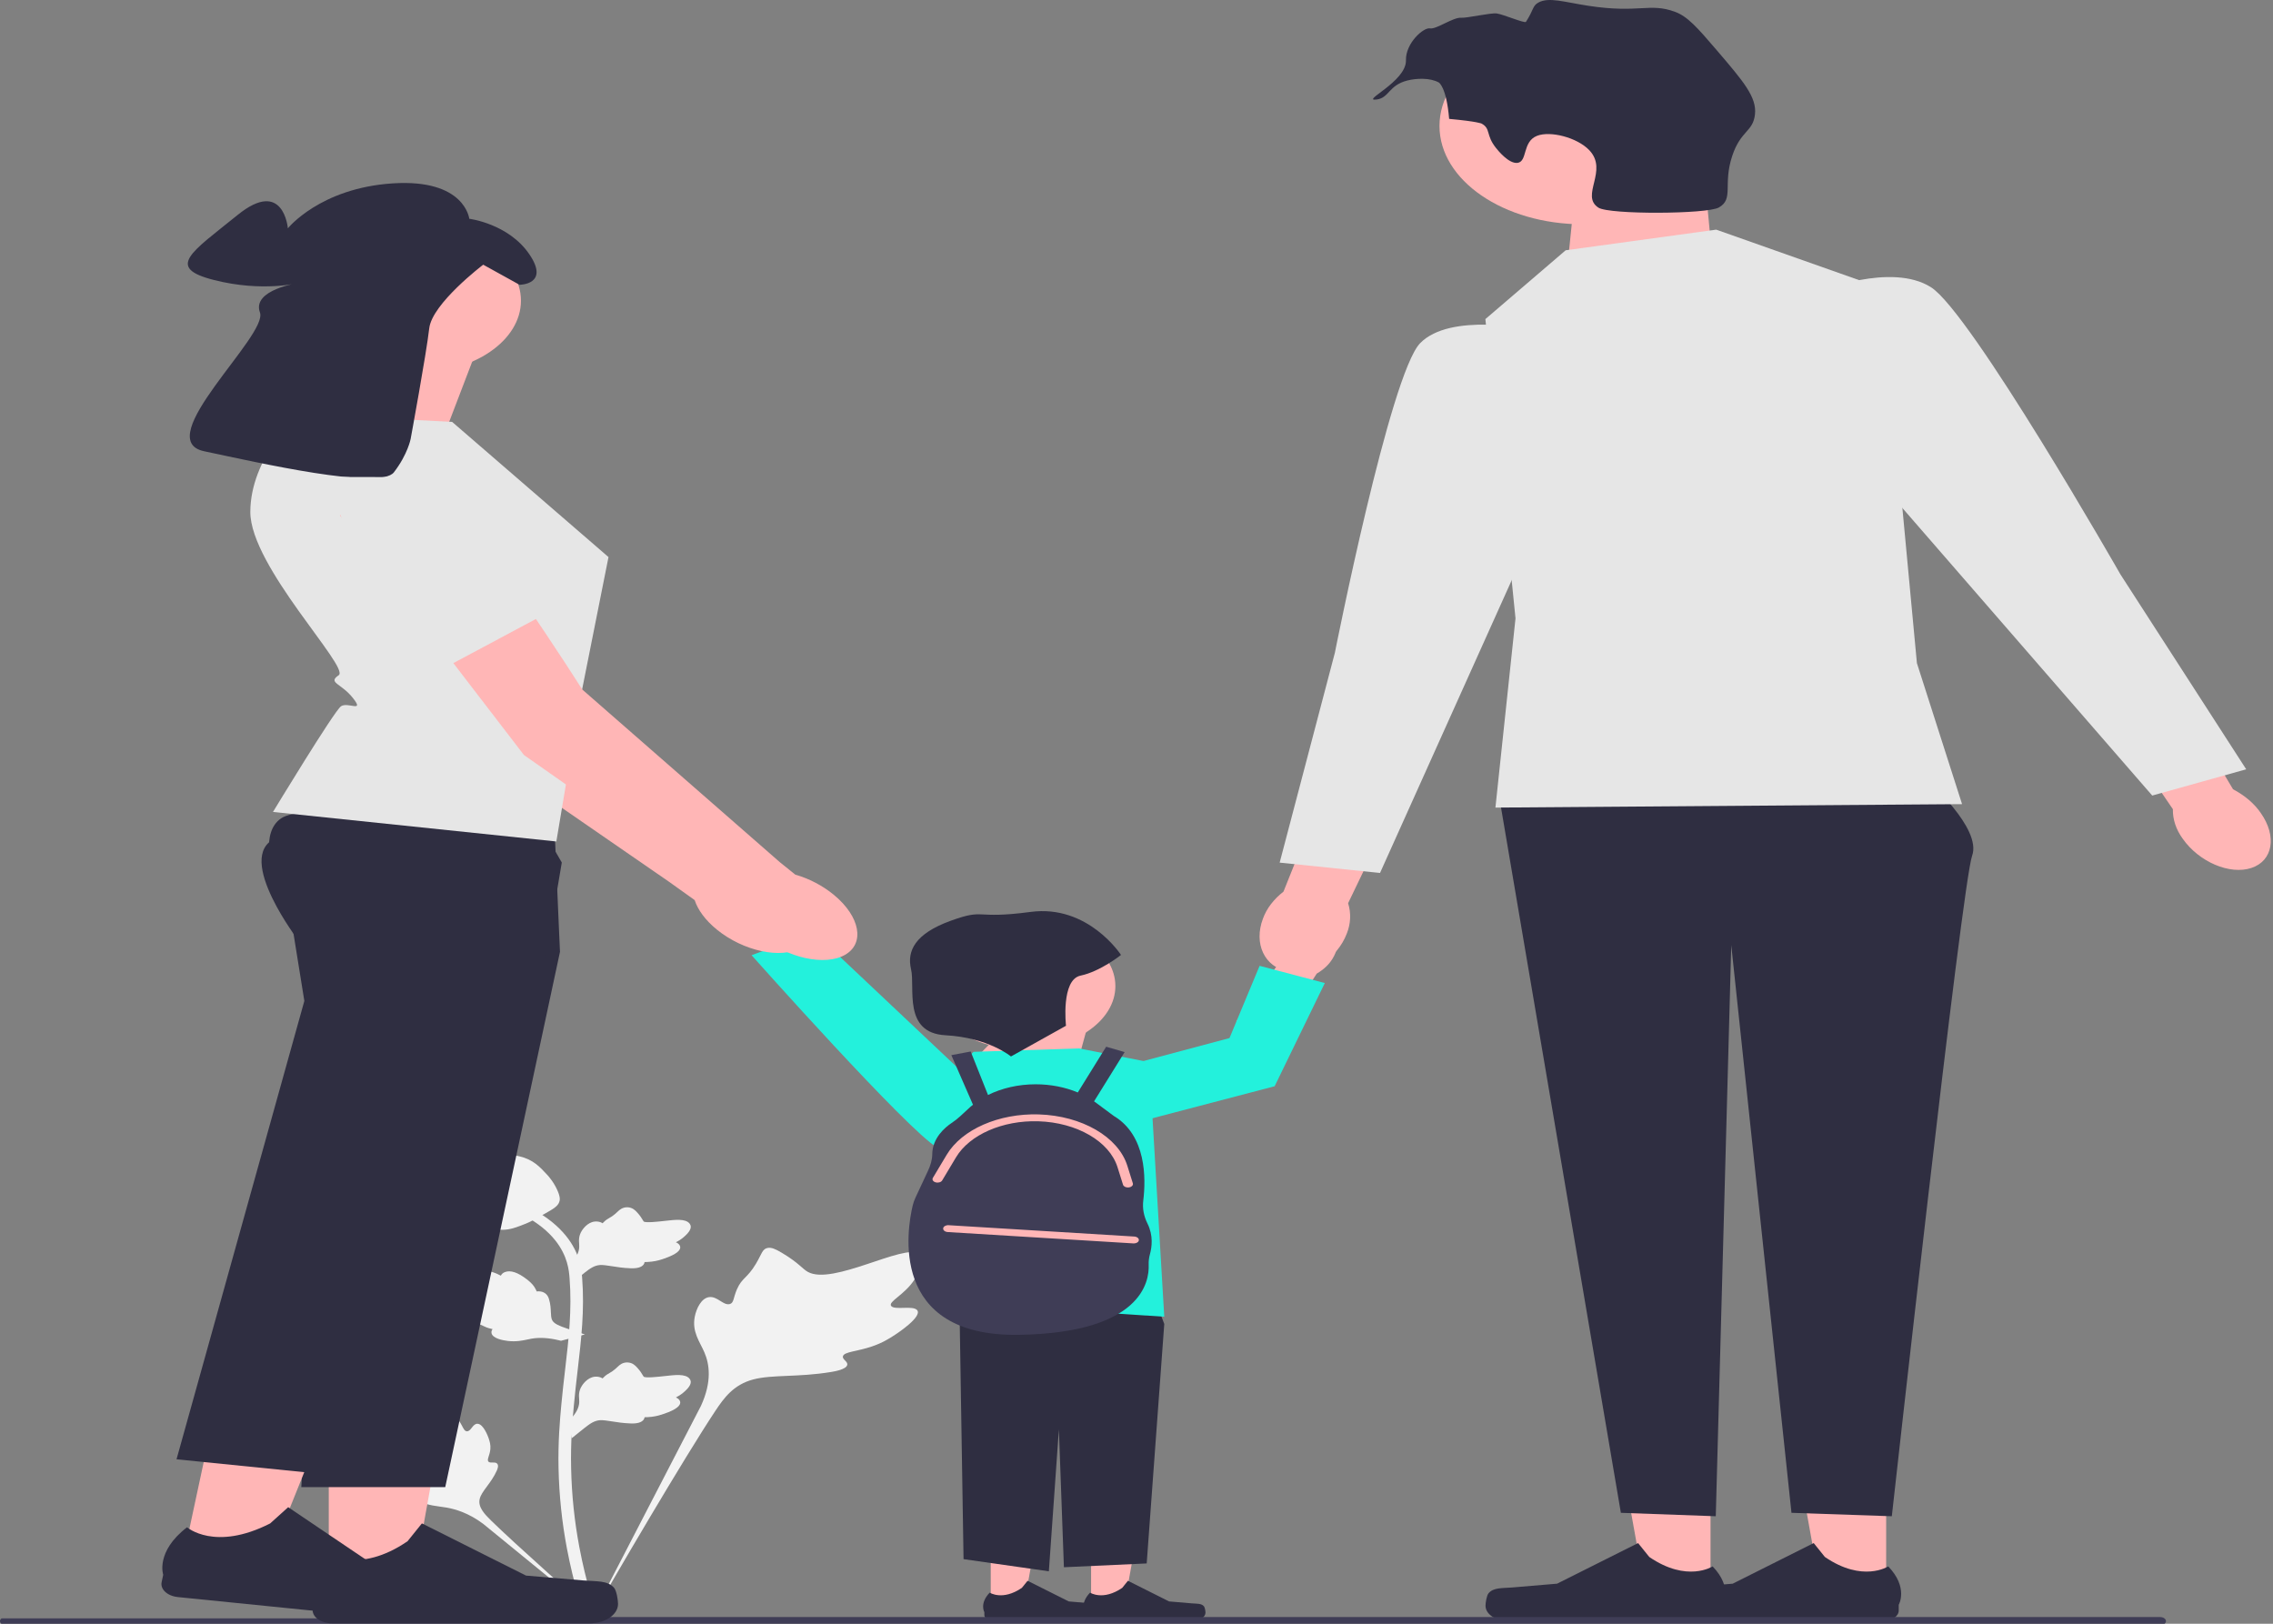 <?xml version="1.0" encoding="UTF-8"?>
<svg xmlns="http://www.w3.org/2000/svg" xmlns:xlink="http://www.w3.org/1999/xlink" width="700px" height="500px" viewBox="0 0 700 500" version="1.1">
<rect x="0" y="0" width="700" height="500" fill="#808080" stroke="none"/>
<g id="surface1">
<path style=" stroke:none;fill-rule:nonzero;fill:rgb(94.902%,94.902%,94.902%);fill-opacity:1;" d="M 282.434 403.414 C 281.129 401.906 275.484 403.52 274.449 402.152 C 273.414 400.789 278.656 398.711 281.652 393.965 C 282.195 393.109 285.598 387.715 283.078 386.051 C 278.301 382.895 256.438 395.914 248.789 391.656 C 247.109 390.719 245.938 388.852 240.855 385.82 C 238.832 384.613 237.609 384.07 236.426 384.273 C 234.746 384.562 234.617 386.102 232.816 389.129 C 230.113 393.672 228.52 393.398 226.945 397.02 C 225.777 399.711 226.047 401.273 224.672 401.578 C 222.727 402.008 220.938 399.156 218.473 399.41 C 215.957 399.672 214.438 402.996 213.957 405.484 C 213.055 410.152 215.559 413.23 216.941 416.469 C 218.449 419.988 219.344 425.34 215.867 432.914 L 181.441 499.406 C 189.039 485.766 211.047 448.363 220.293 434.465 C 222.961 430.453 225.906 426.383 231.961 424.777 C 237.789 423.23 245.789 424.156 255.988 422.469 C 257.18 422.27 260.488 421.695 260.902 420.363 C 261.25 419.262 259.301 418.645 259.602 417.613 C 260.004 416.227 263.828 416.211 268.527 414.613 C 271.84 413.488 273.902 412.148 275.68 410.996 C 276.215 410.648 284.172 405.422 282.434 403.414 Z M 282.434 403.414 "/>
<path style=" stroke:none;fill-rule:nonzero;fill:rgb(94.902%,94.902%,94.902%);fill-opacity:1;" d="M 147 438.418 C 145.543 438.422 145.07 440.785 143.793 440.738 C 142.52 440.695 142.543 438.332 140.008 435.953 C 139.551 435.523 136.672 432.824 134.754 433.188 C 131.117 433.887 134.129 445 128.871 446.344 C 127.719 446.641 126.043 446.496 122.406 447.332 C 120.961 447.664 120.219 447.918 120.02 448.375 C 119.742 449.023 120.809 449.512 122.457 450.992 C 124.93 453.207 124.273 453.668 126.41 455.242 C 128 456.41 129.199 456.773 129.02 457.324 C 128.766 458.102 126.207 457.879 125.68 458.785 C 125.141 459.703 127.078 461.176 128.723 462.055 C 131.805 463.703 134.73 463.75 137.449 464.219 C 140.402 464.73 144.492 465.973 148.914 469.328 L 186.586 500.094 C 179.012 493.602 158.582 475.406 151.301 468.285 C 149.199 466.23 147.133 464.062 147.73 461.562 C 148.305 459.156 151.273 456.734 153.012 452.812 C 153.215 452.355 153.754 451.078 152.922 450.551 C 152.23 450.117 151.23 450.594 150.578 450.195 C 149.703 449.664 150.793 448.371 151.004 446.328 C 151.152 444.887 150.793 443.809 150.48 442.875 C 150.383 442.598 148.938 438.414 147 438.418 Z M 147 438.418 "/>
<path style=" stroke:none;fill-rule:nonzero;fill:rgb(94.902%,94.902%,94.902%);fill-opacity:1;" d="M 176.051 442.887 L 175.172 437.52 L 175.574 437.113 C 177.43 435.23 178.375 433.395 178.383 431.645 C 178.387 431.371 178.367 431.094 178.352 430.809 C 178.273 429.691 178.18 428.297 179.238 426.676 C 179.832 425.77 181.5 423.676 184.008 423.934 C 184.684 424 185.191 424.215 185.578 424.461 C 185.637 424.398 185.695 424.336 185.758 424.27 C 186.539 423.453 187.156 423.102 187.754 422.766 C 188.211 422.504 188.684 422.242 189.422 421.605 C 189.75 421.332 190.004 421.086 190.215 420.883 C 190.863 420.262 191.711 419.523 193.203 419.535 C 194.801 419.586 195.637 420.492 196.191 421.09 C 197.18 422.16 197.629 422.93 197.926 423.441 C 198.031 423.629 198.156 423.836 198.219 423.902 C 198.73 424.418 202.914 423.934 204.488 423.758 C 208.023 423.355 211.086 423.004 212.348 424.535 C 213.25 425.629 212.582 427.074 210.293 428.949 C 209.578 429.531 208.82 429.977 208.148 430.324 C 208.707 430.551 209.203 430.902 209.406 431.449 C 209.883 432.75 208.254 434.059 204.559 435.332 C 203.641 435.648 202.406 436.074 200.676 436.281 C 199.863 436.375 199.129 436.402 198.5 436.41 C 198.488 436.66 198.402 436.93 198.18 437.207 C 197.535 438.023 196.184 438.414 194.148 438.32 C 191.91 438.238 190.066 437.945 188.441 437.691 C 187.02 437.465 185.797 437.281 184.836 437.32 C 183.055 437.422 181.684 438.398 180.07 439.664 Z M 176.051 442.887 "/>
<path style=" stroke:none;fill-rule:nonzero;fill:rgb(94.902%,94.902%,94.902%);fill-opacity:1;" d="M 180.121 410.922 L 172.766 412.867 L 172.09 412.703 C 168.965 411.949 166.129 411.789 163.668 412.223 C 163.273 412.293 162.887 412.379 162.496 412.461 C 160.934 412.797 158.992 413.211 156.434 412.922 C 155.008 412.758 151.629 412.184 151.359 410.453 C 151.281 409.988 151.449 409.598 151.703 409.277 C 151.602 409.254 151.496 409.234 151.387 409.207 C 150.035 408.898 149.387 408.578 148.758 408.266 C 148.277 408.027 147.781 407.781 146.699 407.453 C 146.227 407.309 145.816 407.203 145.477 407.109 C 144.438 406.84 143.18 406.465 142.816 405.469 C 142.488 404.398 143.551 403.613 144.254 403.094 C 145.512 402.168 146.484 401.676 147.129 401.352 C 147.367 401.23 147.633 401.098 147.707 401.039 C 148.309 400.566 146.562 397.914 145.914 396.918 C 144.449 394.672 143.176 392.73 145.016 391.508 C 146.328 390.629 148.543 390.707 151.766 391.754 C 152.77 392.074 153.586 392.465 154.25 392.824 C 154.43 392.398 154.797 391.977 155.52 391.703 C 157.234 391.059 159.488 391.809 162.227 393.934 C 162.906 394.461 163.82 395.172 164.547 396.266 C 164.891 396.781 165.109 397.262 165.289 397.676 C 165.641 397.621 166.043 397.613 166.492 397.688 C 167.809 397.91 168.699 398.707 169.082 400.078 C 169.539 401.586 169.594 402.883 169.645 404.023 C 169.688 405.023 169.73 405.883 170.039 406.508 C 170.629 407.664 172.355 408.324 174.551 409.074 Z M 180.121 410.922 "/>
<path style=" stroke:none;fill-rule:nonzero;fill:rgb(94.902%,94.902%,94.902%);fill-opacity:1;" d="M 176.051 395.105 L 175.172 389.738 L 175.574 389.332 C 177.43 387.445 178.375 385.609 178.383 383.863 C 178.387 383.59 178.367 383.309 178.352 383.027 C 178.273 381.91 178.18 380.516 179.238 378.891 C 179.832 377.988 181.5 375.895 184.008 376.152 C 184.684 376.215 185.191 376.43 185.578 376.68 C 185.637 376.617 185.695 376.555 185.758 376.488 C 186.539 375.668 187.156 375.32 187.754 374.984 C 188.211 374.723 188.684 374.457 189.422 373.824 C 189.75 373.547 190.004 373.305 190.215 373.102 C 190.863 372.48 191.711 371.742 193.203 371.754 C 194.801 371.805 195.637 372.711 196.191 373.309 C 197.18 374.379 197.629 375.148 197.926 375.66 C 198.031 375.844 198.156 376.055 198.219 376.117 C 198.73 376.637 202.914 376.152 204.488 375.977 C 208.023 375.57 211.086 375.219 212.348 376.754 C 213.25 377.848 212.582 379.293 210.293 381.168 C 209.578 381.75 208.82 382.191 208.148 382.539 C 208.707 382.77 209.203 383.121 209.406 383.668 C 209.883 384.969 208.254 386.273 204.559 387.547 C 203.641 387.867 202.406 388.293 200.676 388.496 C 199.863 388.594 199.129 388.617 198.5 388.629 C 198.488 388.879 198.402 389.148 198.18 389.426 C 197.535 390.242 196.184 390.629 194.148 390.539 C 191.91 390.457 190.066 390.164 188.441 389.906 C 187.02 389.684 185.797 389.496 184.836 389.539 C 183.055 389.637 181.684 390.617 180.07 391.883 Z M 176.051 395.105 "/>
<path style=" stroke:none;fill-rule:nonzero;fill:rgb(94.902%,94.902%,94.902%);fill-opacity:1;" d="M 184.062 499.32 L 182.422 498.613 L 182.023 497.316 L 182.422 498.613 L 180.508 498.766 C 180.48 498.641 180.375 498.363 180.219 497.926 C 179.359 495.523 176.75 488.219 174.57 476.715 C 173.051 468.684 172.191 460.426 172.012 452.168 C 171.836 443.898 172.406 437.641 172.863 432.605 C 173.211 428.812 173.629 425.199 174.043 421.676 C 175.137 412.27 176.172 403.387 175.402 393.551 C 175.234 391.355 174.875 386.785 170.98 381.922 C 168.723 379.102 165.609 376.598 161.73 374.484 L 164.141 372.406 C 168.426 374.742 171.867 377.516 174.375 380.648 C 178.695 386.039 179.086 391.02 179.273 393.414 C 180.055 403.422 179.008 412.391 177.902 421.887 C 177.492 425.395 177.07 428.992 176.73 432.773 C 176.273 437.758 175.707 443.965 175.887 452.125 C 176.059 460.285 176.91 468.441 178.41 476.371 C 180.562 487.73 183.133 494.926 183.98 497.289 C 184.43 498.555 184.523 498.82 184.062 499.32 Z M 184.062 499.32 "/>
<path style=" stroke:none;fill-rule:nonzero;fill:rgb(94.902%,94.902%,94.902%);fill-opacity:1;" d="M 154.629 378.699 C 154.469 378.699 154.309 378.695 154.145 378.691 C 150.848 378.57 147.793 377.215 145.066 374.672 C 143.789 373.473 143.137 372.105 141.832 369.379 C 141.629 368.961 140.645 366.832 140.047 363.898 C 139.656 361.984 139.707 361.18 140.258 360.473 C 140.871 359.684 141.867 359.137 142.988 358.766 C 142.938 358.512 142.977 358.25 143.141 357.984 C 143.801 356.875 145.555 357.02 146.504 357.09 C 146.984 357.133 147.582 357.188 148.23 357.164 C 149.246 357.129 149.793 356.922 150.621 356.609 C 151.414 356.312 152.398 355.941 153.859 355.738 C 156.742 355.328 159.156 355.883 159.953 356.07 C 164.141 357.027 166.207 359.258 168.594 361.84 C 169.07 362.359 170.707 364.25 171.785 366.836 C 172.566 368.703 172.457 369.531 172.223 370.148 C 171.746 371.418 170.617 372.145 167.762 373.746 C 164.781 375.422 163.281 376.262 161.996 376.773 C 159.004 377.957 157.125 378.699 154.629 378.699 Z M 154.629 378.699 "/>
<path style=" stroke:none;fill-rule:nonzero;fill:rgb(100%,71.373%,71.373%);fill-opacity:1;" d="M 336.016 494.777 L 346.156 494.773 L 350.98 467.961 L 336.016 467.961 Z M 336.016 494.777 "/>
<path style=" stroke:none;fill-rule:nonzero;fill:rgb(18.431%,18.039%,25.49%);fill-opacity:1;" d="M 370.762 494.617 C 371.074 494.984 371.242 496.156 371.242 496.582 C 371.242 497.887 369.703 498.941 367.801 498.941 L 336.398 498.941 C 335.102 498.941 334.051 498.223 334.051 497.332 L 334.051 496.438 C 334.051 496.438 332.492 493.742 335.695 490.422 C 335.695 490.422 339.668 493.023 345.609 488.949 L 347.359 486.773 L 360.039 493.129 L 367.07 493.727 C 368.605 493.852 369.969 493.707 370.762 494.617 Z M 370.762 494.617 "/>
<path style=" stroke:none;fill-rule:nonzero;fill:rgb(100%,71.373%,71.373%);fill-opacity:1;" d="M 305.113 494.777 L 315.254 494.773 L 320.074 467.961 L 305.109 467.961 Z M 305.113 494.777 "/>
<path style=" stroke:none;fill-rule:nonzero;fill:rgb(18.431%,18.039%,25.49%);fill-opacity:1;" d="M 339.855 494.617 C 340.172 494.984 340.336 496.156 340.336 496.582 C 340.336 497.887 338.797 498.941 336.895 498.941 L 305.492 498.941 C 304.195 498.941 303.145 498.223 303.145 497.332 L 303.145 496.438 C 303.145 496.438 301.59 493.742 304.789 490.422 C 304.789 490.422 308.762 493.023 314.703 488.949 L 316.457 486.773 L 329.137 493.129 L 336.164 493.727 C 337.703 493.852 339.066 493.707 339.855 494.617 Z M 339.855 494.617 "/>
<path style=" stroke:none;fill-rule:nonzero;fill:rgb(18.431%,18.039%,25.49%);fill-opacity:1;" d="M 347.73 378.98 L 358.551 407.691 L 353.141 481.43 L 327.645 482.602 L 326.098 440.152 L 323.008 483.852 L 296.738 480.105 L 295.191 383.969 Z M 347.73 378.98 "/>
<path style=" stroke:none;fill-rule:nonzero;fill:rgb(100%,71.373%,71.373%);fill-opacity:1;" d="M 243.02 282.297 C 239.527 278.098 233.539 275.93 229.645 277.453 C 225.746 278.977 225.414 283.613 228.91 287.812 C 230.27 289.504 232.203 290.945 234.543 292.02 L 249.66 309.684 L 261.598 304.645 L 245.43 287.766 C 245.277 285.836 244.449 283.961 243.02 282.297 Z M 243.02 282.297 "/>
<path style=" stroke:none;fill-rule:nonzero;fill:rgb(13.725%,94.51%,86.275%);fill-opacity:1;" d="M 311.711 344.645 C 311.711 344.645 297.387 358.18 288.625 353.344 C 279.863 348.504 231.453 294.133 231.453 294.133 L 250.664 287.074 Z M 311.711 344.645 "/>
<path style=" stroke:none;fill-rule:nonzero;fill:rgb(100%,71.373%,71.373%);fill-opacity:1;" d="M 298.285 328.129 L 316.828 309.062 L 335.371 314.359 L 330.734 331.309 Z M 298.285 328.129 "/>
<path style=" stroke:none;fill-rule:nonzero;fill:rgb(13.725%,94.51%,86.275%);fill-opacity:1;" d="M 299.828 323.891 L 332.277 322.836 L 353.914 327.07 L 358.551 405.461 L 293.648 401.227 L 293.648 359.887 L 284.379 338.727 Z M 299.828 323.891 "/>
<path style=" stroke:none;fill-rule:nonzero;fill:rgb(24.706%,23.922%,33.725%);fill-opacity:1;" d="M 353.383 376.773 C 352.246 374.488 351.789 372.086 352.086 369.684 C 352.914 362.906 353.07 349.625 342.992 343.625 L 337.301 339.398 C 337.184 339.312 337.051 339.234 336.926 339.148 L 346.348 323.973 L 340.656 322.316 L 331.918 336.402 C 328.039 334.781 323.566 333.887 318.941 333.887 C 313.598 333.887 308.492 335.082 304.273 337.184 L 298.941 323.793 L 292.977 324.91 L 299.645 340.18 C 299.398 340.383 299.137 340.57 298.906 340.781 L 295.652 343.777 C 294.855 344.508 293.98 345.184 293.035 345.82 C 291.035 347.164 287.137 350.422 287.098 355.438 C 287.086 357.152 286.57 358.852 285.809 360.484 L 281.938 368.777 C 281.574 369.555 281.289 370.348 281.094 371.156 C 279.387 378.258 273.48 411.711 313.855 411.039 C 351.492 410.414 353.969 394.703 353.75 389.488 C 353.703 388.355 353.852 387.23 354.16 386.117 C 354.723 384.078 355.23 380.465 353.383 376.773 Z M 353.383 376.773 "/>
<path style=" stroke:none;fill-rule:nonzero;fill:rgb(100%,71.373%,71.373%);fill-opacity:1;" d="M 523.414 38.152 L 526.934 75.406 L 482.676 82.367 L 485.758 52.246 Z M 523.414 38.152 "/>
<path style=" stroke:none;fill-rule:nonzero;fill:rgb(100%,71.373%,71.373%);fill-opacity:1;" d="M 526.781 490.898 L 506.832 490.895 L 497.344 438.148 L 526.785 438.148 Z M 526.781 490.898 "/>
<path style=" stroke:none;fill-rule:nonzero;fill:rgb(18.431%,18.039%,25.49%);fill-opacity:1;" d="M 458.434 490.59 C 457.812 491.305 457.484 493.617 457.484 494.453 C 457.484 497.016 460.516 499.098 464.258 499.098 L 526.035 499.098 C 528.586 499.098 530.656 497.68 530.656 495.93 L 530.656 494.164 C 530.656 494.164 533.711 488.867 527.422 482.336 C 527.422 482.336 519.602 487.449 507.914 479.438 L 504.469 475.16 L 479.523 487.664 L 465.695 488.832 C 462.672 489.086 459.992 488.793 458.434 490.59 Z M 458.434 490.59 "/>
<path style=" stroke:none;fill-rule:nonzero;fill:rgb(100%,71.373%,71.373%);fill-opacity:1;" d="M 580.867 490.898 L 560.918 490.895 L 551.43 438.148 L 580.871 438.148 Z M 580.867 490.898 "/>
<path style=" stroke:none;fill-rule:nonzero;fill:rgb(18.431%,18.039%,25.49%);fill-opacity:1;" d="M 512.52 490.59 C 511.898 491.305 511.57 493.617 511.57 494.453 C 511.57 497.016 514.602 499.098 518.34 499.098 L 580.121 499.098 C 582.672 499.098 584.738 497.68 584.738 495.93 L 584.738 494.164 C 584.738 494.164 587.797 488.867 581.504 482.336 C 581.504 482.336 573.684 487.449 561.996 479.438 L 558.551 475.16 L 533.609 487.664 L 519.781 488.832 C 516.758 489.086 514.074 488.793 512.52 490.59 Z M 512.52 490.59 "/>
<path style=" stroke:none;fill-rule:nonzero;fill:rgb(18.431%,18.039%,25.49%);fill-opacity:1;" d="M 593.426 240.207 C 593.426 240.207 610.426 255.035 607.336 263.512 C 604.246 271.988 582.609 466.898 582.609 466.898 L 551.707 465.844 L 533.164 291.055 L 528.395 466.898 L 499.168 465.844 L 462.082 247.621 Z M 593.426 240.207 "/>
<path style=" stroke:none;fill-rule:nonzero;fill:rgb(100%,71.373%,71.373%);fill-opacity:1;" d="M 414.754 287.496 C 411.832 295.172 403.684 300.363 396.559 299.086 C 389.43 297.809 386.023 290.551 388.945 282.871 C 390.055 279.793 392.223 276.938 395.266 274.555 L 408.246 242.129 L 430.312 246.629 L 415.172 278.117 C 416.129 281.219 415.984 284.438 414.754 287.496 Z M 414.754 287.496 "/>
<path style=" stroke:none;fill-rule:nonzero;fill:rgb(100%,71.373%,71.373%);fill-opacity:1;" d="M 531.617 38.797 C 531.617 55.516 511.848 69.066 487.461 69.066 C 463.078 69.066 443.309 55.516 443.309 38.797 C 443.309 22.082 463.078 8.531 487.461 8.531 C 511.848 8.531 531.617 22.082 531.617 38.797 Z M 531.617 38.797 "/>
<path style=" stroke:none;fill-rule:nonzero;fill:rgb(90.196%,90.196%,90.196%);fill-opacity:1;" d="M 482.168 77.07 L 528.527 70.715 L 579.52 88.727 L 590.336 204.191 L 604.246 247.621 L 460.535 248.68 L 466.719 190.418 L 457.445 98.258 Z M 482.168 77.07 "/>
<path style=" stroke:none;fill-rule:nonzero;fill:rgb(90.196%,90.196%,90.196%);fill-opacity:1;" d="M 471.352 101.434 C 471.352 101.434 446.629 96.137 437.355 105.672 C 428.086 115.207 411.09 201.012 411.09 201.012 L 394.09 265.629 L 424.996 268.809 L 475.988 155.461 Z M 471.352 101.434 "/>
<path style=" stroke:none;fill-rule:nonzero;fill:rgb(100%,71.373%,71.373%);fill-opacity:1;" d="M 696.238 250.355 C 701.277 257.5 699.98 265.074 693.348 267.27 C 686.719 269.469 677.258 265.453 672.223 258.309 C 670.152 255.473 669.102 252.34 669.164 249.168 L 648.375 218.715 L 669.43 212.328 L 687.688 243.031 C 691.348 244.969 694.281 247.48 696.238 250.355 Z M 696.238 250.355 "/>
<path style=" stroke:none;fill-rule:nonzero;fill:rgb(90.196%,90.196%,90.196%);fill-opacity:1;" d="M 560.168 89.82 C 560.168 89.82 582.371 80.676 594.66 88.441 C 606.953 96.207 652.996 176.84 652.996 176.84 L 691.75 236.891 L 662.809 244.977 L 574.254 143.07 Z M 560.168 89.82 "/>
<path style=" stroke:none;fill-rule:nonzero;fill:rgb(24.706%,23.922%,33.725%);fill-opacity:1;" d="M 667.039 499.195 C 667.039 499.895 666.223 500.453 665.199 500.453 L 1.84 500.453 C 0.816 500.453 0 499.895 0 499.195 C 0 498.855 0.188 498.559 0.496 498.336 L 139.137 498.336 C 142.086 498.336 144.977 498.199 147.816 497.934 L 665.199 497.934 C 666.223 497.934 667.039 498.496 667.039 499.195 Z M 667.039 499.195 "/>
<path style=" stroke:none;fill-rule:nonzero;fill:rgb(100%,71.373%,71.373%);fill-opacity:1;" d="M 395.434 290.832 C 398.191 286.383 403.773 283.754 407.902 284.957 C 412.031 286.16 413.141 290.742 410.383 295.191 C 409.316 296.977 407.637 298.562 405.496 299.816 L 393.461 318.559 L 380.754 314.5 L 393.965 296.457 C 393.793 294.527 394.297 292.598 395.434 290.832 Z M 395.434 290.832 "/>
<path style=" stroke:none;fill-rule:nonzero;fill:rgb(100%,71.373%,71.373%);fill-opacity:1;" d="M 343.496 303.656 C 343.496 314.418 330.773 323.141 315.074 323.141 C 299.379 323.141 286.652 314.418 286.652 303.656 C 286.652 292.895 299.379 284.176 315.074 284.176 C 330.773 284.176 343.496 292.895 343.496 303.656 Z M 343.496 303.656 "/>
<path style=" stroke:none;fill-rule:nonzero;fill:rgb(13.725%,94.51%,86.275%);fill-opacity:1;" d="M 350.824 327.07 L 378.637 319.656 L 387.91 297.41 L 407.996 302.707 L 392.543 334.488 L 350.824 345.414 Z M 350.824 327.07 "/>
<path style=" stroke:none;fill-rule:nonzero;fill:rgb(18.431%,18.039%,25.49%);fill-opacity:1;" d="M 311.34 325.32 L 328.289 315.863 C 328.289 315.863 326.684 301.695 332.777 300.422 C 338.871 299.145 345.227 294.059 345.227 294.059 C 345.227 294.059 335.141 278.438 317.387 280.809 C 299.637 283.18 303.688 279.574 292.746 283.547 C 281.805 287.516 279.238 292.816 280.57 298.449 C 281.898 304.078 277.941 318.07 291.191 318.789 C 304.441 319.512 311.34 325.32 311.34 325.32 Z M 311.34 325.32 "/>
<path style=" stroke:none;fill-rule:nonzero;fill:rgb(18.431%,18.039%,25.49%);fill-opacity:1;" d="M 460.719 45.574 C 457.496 41.547 459.172 39.625 456.266 38.051 C 456.266 38.051 455.094 37.418 446.285 36.605 C 445.445 26.73 443.109 25.41 443.109 25.41 C 440.422 23.887 436.141 24.098 433.414 24.789 C 427.645 26.254 427.844 30.102 424.016 30.629 C 418.723 31.352 433.148 25.152 432.98 18.59 C 432.844 13.238 438.438 8.355 440.383 8.738 C 442.316 9.117 447.492 5.262 450.02 5.465 C 451.75 5.602 459.074 3.883 460.957 4.148 C 463.016 4.441 469.59 7.27 469.941 6.727 C 472.379 2.941 471.922 1.828 473.734 0.805 C 476.953 -1.004 481.676 0.641 489.254 1.797 C 504.84 4.176 508.008 0.766 515.805 3.621 C 519.742 5.066 522.773 8.543 528.676 15.441 C 536.93 25.082 541.059 29.906 540.465 35.234 C 539.863 40.668 536.066 40.113 533.445 48.062 C 530.527 56.914 534.035 61.227 529.34 63.895 C 525.715 65.957 495.629 66.117 492.266 63.949 C 486.504 60.23 495.508 52.523 489.391 46.195 C 485.637 42.312 477.418 40.227 473.355 41.82 C 468.766 43.625 470.465 49.754 467.336 50.152 C 464.656 50.496 461.281 46.277 460.719 45.574 Z M 460.719 45.574 "/>
<path style=" stroke:none;fill-rule:nonzero;fill:rgb(100%,71.373%,71.373%);fill-opacity:1;" d="M 246.715 291.824 C 252.867 288.262 251.23 280.004 243.066 273.375 C 239.492 270.477 235.258 268.371 231.113 267.219 L 226.348 263.445 L 164.805 210.586 C 164.805 210.586 130.727 157.996 120.664 152.316 C 110.602 146.637 98.766 149.594 98.766 149.594 L 89.531 157.426 L 147.082 230.852 L 205.98 271.484 L 213.93 277.168 C 214.898 280.16 217.223 283.375 220.793 286.273 C 228.961 292.902 240.562 295.387 246.715 291.824 Z M 246.715 291.824 "/>
<path style=" stroke:none;fill-rule:nonzero;fill:rgb(90.196%,90.196%,90.196%);fill-opacity:1;" d="M 130.547 162.094 L 145.969 177.602 L 168.109 200.062 L 128.324 209.496 L 93.203 168.18 Z M 130.547 162.094 "/>
<path style=" stroke:none;fill-rule:nonzero;fill:rgb(100%,71.373%,71.373%);fill-opacity:1;" d="M 146.203 109.32 L 135.035 138.516 L 92.449 132.773 C 92.449 132.773 109.203 111.715 105.016 102.145 Z M 146.203 109.32 "/>
<path style=" stroke:none;fill-rule:nonzero;fill:rgb(100%,71.373%,71.373%);fill-opacity:1;" d="M 101.25 489.332 L 126.895 489.332 L 139.094 421.52 L 101.246 421.52 Z M 101.25 489.332 "/>
<path style=" stroke:none;fill-rule:nonzero;fill:rgb(18.431%,18.039%,25.49%);fill-opacity:1;" d="M 189.113 488.93 C 189.91 489.855 190.332 492.828 190.332 493.902 C 190.332 497.195 186.434 499.867 181.629 499.867 L 102.207 499.867 C 98.93 499.867 96.273 498.047 96.273 495.797 L 96.273 493.531 C 96.273 493.531 92.344 486.719 100.43 478.324 C 100.43 478.324 110.484 484.898 125.504 474.598 L 129.934 469.098 L 162 485.172 L 179.773 486.676 C 183.664 487 187.109 486.625 189.113 488.93 Z M 189.113 488.93 "/>
<path style=" stroke:none;fill-rule:nonzero;fill:rgb(18.431%,18.039%,25.49%);fill-opacity:1;" d="M 172.457 293.09 L 137.117 457.934 L 92.785 457.934 L 98.68 363.836 L 101.781 314.359 L 92.785 290.809 C 92.785 290.809 88.68 285.57 85.227 279.227 C 81.332 272.066 78.25 263.48 82.82 259.41 C 84.5 257.91 88.871 256.801 94.809 255.973 C 98.438 255.465 102.66 255.066 107.219 254.762 C 133.438 252.984 170.73 254.094 170.73 254.094 L 171.68 275.543 L 172.203 287.516 Z M 172.457 293.09 "/>
<path style=" stroke:none;fill-rule:nonzero;fill:rgb(100%,71.373%,71.373%);fill-opacity:1;" d="M 56.078 481.27 L 81.449 483.824 L 107.906 417.953 L 70.461 414.18 Z M 56.078 481.27 "/>
<path style=" stroke:none;fill-rule:nonzero;fill:rgb(18.431%,18.039%,25.49%);fill-opacity:1;" d="M 143.086 489.633 C 143.684 490.629 143.469 493.613 143.242 494.672 C 142.539 497.934 138.117 500.188 133.363 499.711 L 54.789 491.789 C 51.547 491.461 49.301 489.395 49.781 487.172 L 50.262 484.926 C 50.262 484.926 47.82 477.797 57.602 470.297 C 57.602 470.297 66.152 477.801 83.199 469.113 L 88.75 464.109 L 117.062 483.215 L 134.332 486.469 C 138.109 487.184 141.598 487.152 143.086 489.633 Z M 143.086 489.633 "/>
<path style=" stroke:none;fill-rule:nonzero;fill:rgb(18.431%,18.039%,25.49%);fill-opacity:1;" d="M 173.012 265.598 L 168.164 294.211 L 141.734 354.508 L 98.223 453.781 L 54.363 449.363 L 93.727 308.215 L 89.828 284.008 C 89.828 284.008 88.559 281.605 87.102 278.082 C 84.215 271.113 80.594 259.766 84.578 253.98 C 85.117 253.191 85.793 252.508 86.629 251.957 C 88.195 250.914 91.379 250.281 95.648 249.945 C 113.488 248.562 150.227 252.516 166.574 254.457 Z M 173.012 265.598 "/>
<path style=" stroke:none;fill-rule:nonzero;fill:rgb(90.196%,90.196%,90.196%);fill-opacity:1;" d="M 139.223 129.902 L 187.395 171.539 L 178.746 214.945 L 171.336 259.117 L 84.07 250.023 C 84.07 250.023 102.922 218.918 105.016 217.484 C 107.109 216.047 112.371 219.594 108.691 214.945 C 105.016 210.305 100.828 210.305 104.316 207.91 C 107.809 205.52 77.09 174.41 77.09 157.66 C 77.09 140.91 91.75 127.508 91.75 127.508 Z M 139.223 129.902 "/>
<path style=" stroke:none;fill-rule:nonzero;fill:rgb(100%,71.373%,71.373%);fill-opacity:1;" d="M 160.434 92.594 C 160.434 104.879 145.906 114.836 127.984 114.836 C 110.062 114.836 95.535 104.879 95.535 92.594 C 95.535 80.305 110.062 70.348 127.984 70.348 C 145.906 70.348 160.434 80.305 160.434 92.594 Z M 160.434 92.594 "/>
<path style=" stroke:none;fill-rule:nonzero;fill:rgb(18.431%,18.039%,25.49%);fill-opacity:1;" d="M 126.469 135.121 C 126.469 135.121 131.324 108.785 132.184 101.125 C 133.043 93.465 148.812 81.508 148.812 81.508 L 159.988 87.691 C 159.988 87.691 169.441 87.691 162.996 78.266 C 156.547 68.84 144.516 67.367 144.516 67.367 C 144.516 67.367 143.227 54.996 120.883 56.469 C 98.535 57.941 88.652 70.312 88.652 70.312 C 88.652 70.312 87.363 54.699 73.184 66.188 C 59 77.68 50.836 82.391 65.875 86.219 C 80.914 90.051 92.09 87.105 92.09 87.105 C 92.09 87.105 77.477 89.164 80.055 96.234 C 82.637 103.305 46.109 135.418 62.867 138.953 C 79.629 142.488 117.012 151.031 121.312 145.434 C 125.609 139.84 126.469 135.121 126.469 135.121 Z M 126.469 135.121 "/>
<path style=" stroke:none;fill-rule:nonzero;fill:rgb(100%,71.373%,71.373%);fill-opacity:1;" d="M 260.23 294.027 C 266.426 290.504 264.895 282.234 256.809 275.562 C 253.273 272.641 249.062 270.512 244.93 269.332 L 240.211 265.535 L 179.316 212.324 C 179.316 212.324 145.883 159.543 135.891 153.805 C 125.898 148.062 114.027 150.953 114.027 150.953 L 104.695 158.734 L 161.348 232.484 L 219.746 273.457 L 227.629 279.184 C 228.559 282.188 230.84 285.414 234.379 288.336 C 242.465 295.004 254.039 297.555 260.23 294.027 Z M 260.23 294.027 "/>
<path style=" stroke:none;fill-rule:nonzero;fill:rgb(90.196%,90.196%,90.196%);fill-opacity:1;" d="M 101.16 146.863 C 101.16 146.863 116.07 199.895 133.031 207.711 L 166.832 189.645 C 166.832 189.645 169.793 189.555 164.289 185.293 C 158.781 181.031 160.191 171.875 160.191 171.875 C 160.191 171.875 162.668 174.074 157.277 171.02 C 151.887 167.973 156.906 146.996 156.906 146.996 Z M 101.16 146.863 "/>
<path style=" stroke:none;fill-rule:nonzero;fill:rgb(100%,71.373%,71.373%);fill-opacity:1;" d="M 347.359 365.66 C 346.648 365.66 346.008 365.316 345.852 364.82 L 344.152 359.41 C 341.656 351.453 331.629 345.641 319.766 345.277 C 308.773 344.941 298.59 349.402 294.414 356.379 L 290.152 363.5 C 289.828 364.043 288.93 364.301 288.137 364.078 C 287.348 363.859 286.969 363.238 287.293 362.699 L 291.559 355.574 C 296.227 347.773 307.602 342.793 319.902 343.16 C 333.168 343.57 344.383 350.066 347.176 358.965 L 348.875 364.375 C 349.055 364.945 348.52 365.512 347.688 365.633 C 347.578 365.648 347.469 365.66 347.359 365.66 Z M 347.359 365.66 "/>
<path style=" stroke:none;fill-rule:nonzero;fill:rgb(100%,71.373%,71.373%);fill-opacity:1;" d="M 349.188 382.887 C 349.141 382.887 349.094 382.887 349.047 382.883 L 291.863 379.387 C 291.016 379.332 290.387 378.82 290.465 378.238 C 290.539 377.652 291.281 377.227 292.141 377.277 L 349.32 380.77 C 350.172 380.824 350.801 381.336 350.723 381.918 C 350.652 382.473 349.977 382.887 349.188 382.887 Z M 349.188 382.887 "/>
</g>
</svg>
